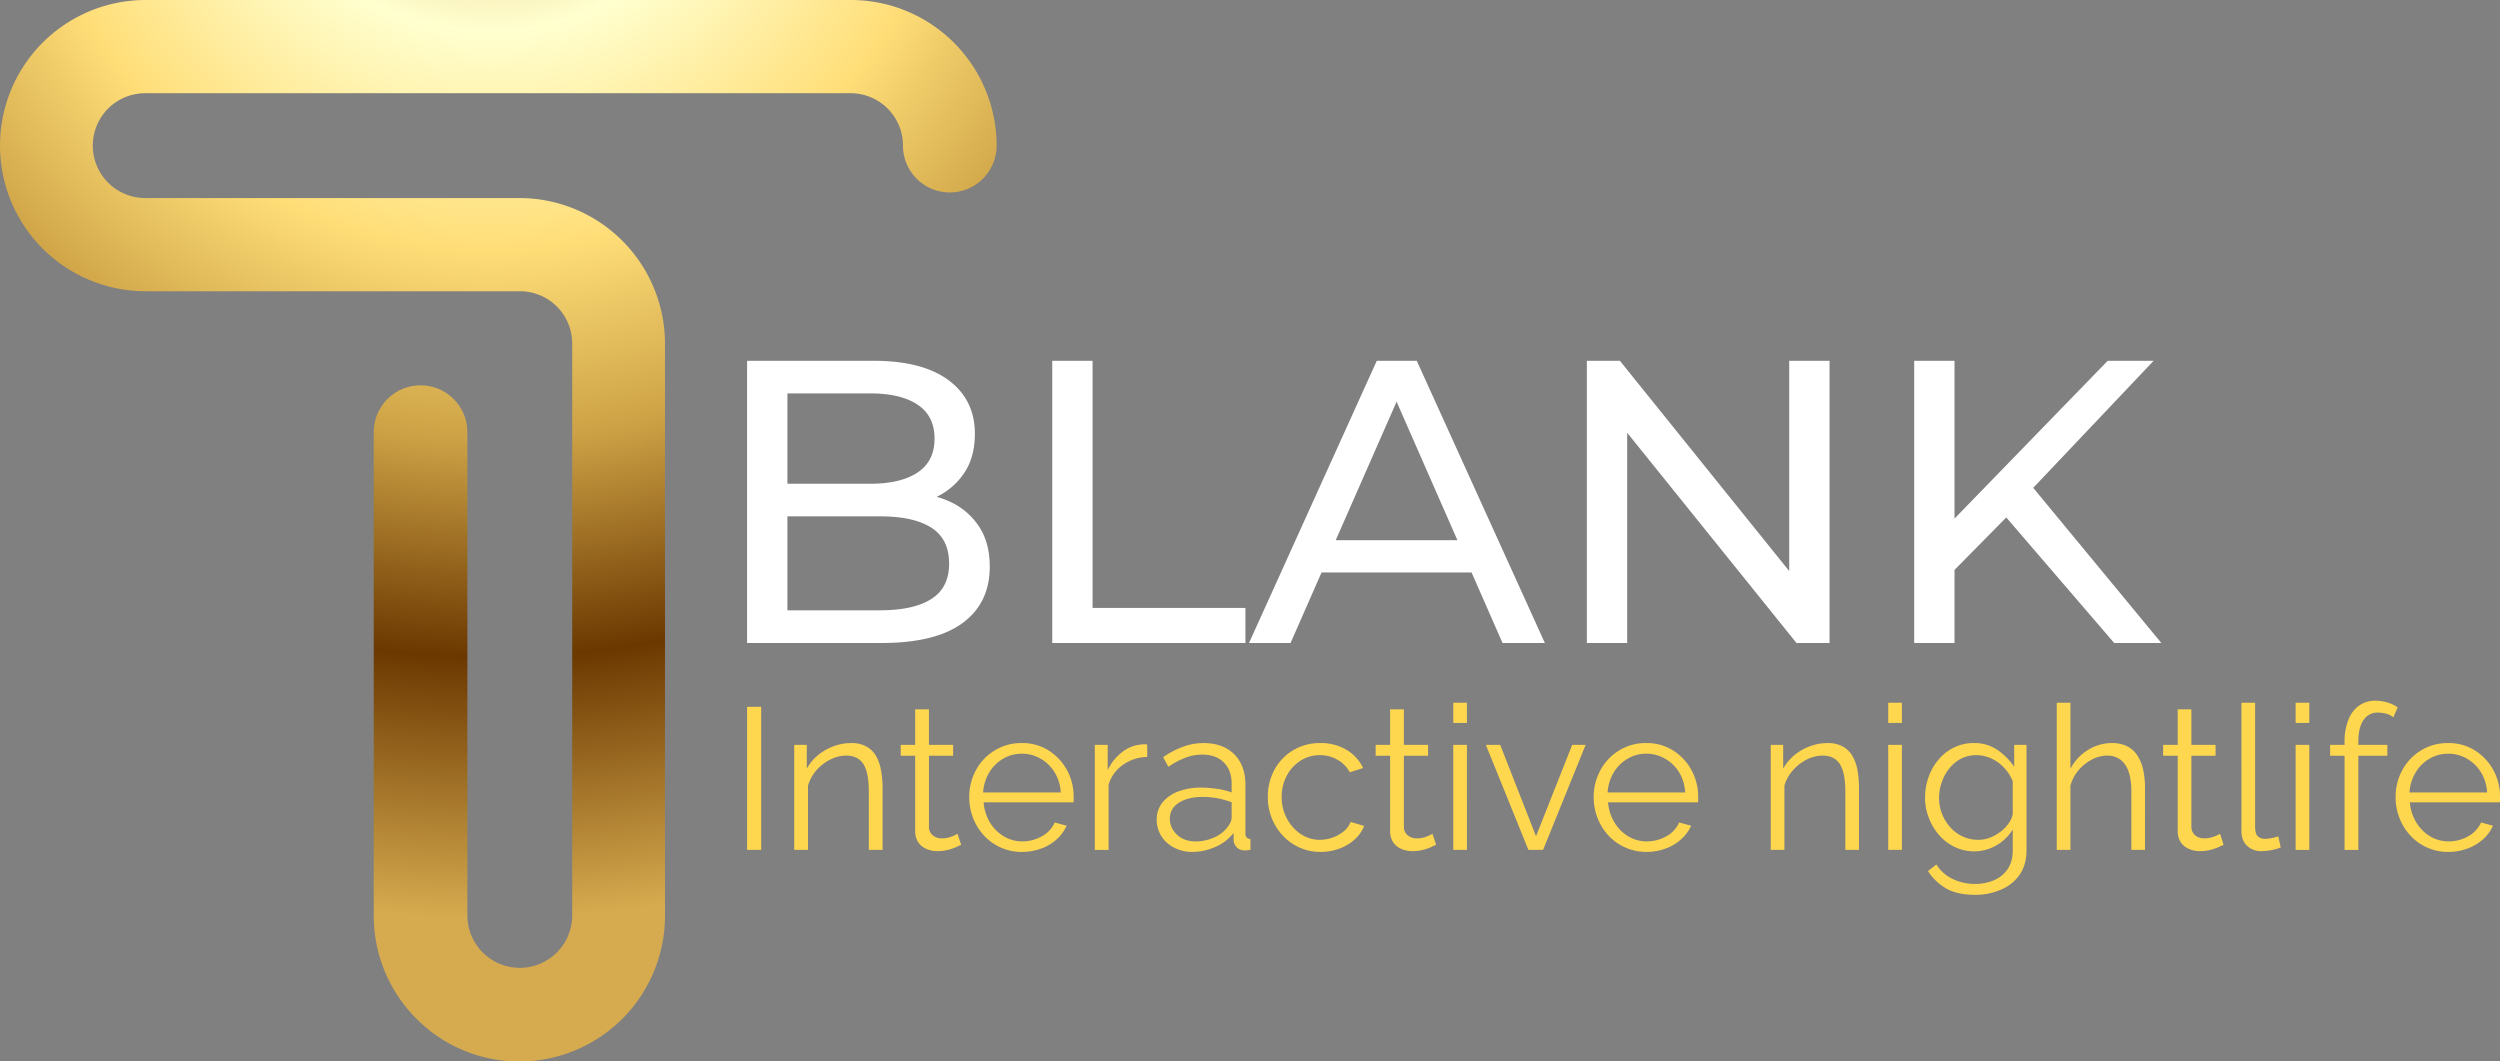 <svg xmlns="http://www.w3.org/2000/svg" xmlns:xlink="http://www.w3.org/1999/xlink" width="1726.782" height="733.185" viewBox="0 0 1726.782 733.185">
  <rect x="0" y="0" width="1726.782" height="733.185" fill="#808080" stroke="none"/>
  <defs>
    <radialGradient id="radial-gradient" cx="0.493" cy="-0.209" r="1.076" gradientTransform="translate(-0.033) scale(1.065 1)" gradientUnits="objectBoundingBox">
      <stop offset="0" stop-color="#edc266"/>
      <stop offset="0.06" stop-color="#e3c27d"/>
      <stop offset="0.22" stop-color="#ffffcf"/>
      <stop offset="0.41" stop-color="#ffde78"/>
      <stop offset="0.58" stop-color="#cca145"/>
      <stop offset="0.77" stop-color="#6b3800"/>
      <stop offset="1" stop-color="#d6ab4f"/>
    </radialGradient>
  </defs>
  <g id="logo" transform="translate(-224.137 -197.652)">
    <g id="Group_57" data-name="Group 57" transform="translate(224.137 197.652)">
      <path id="Layer_1" d="M334.743,701.3V367.5a32.342,32.342,0,0,1,64.684,0V701.3a36.2,36.2,0,0,0,72.4,0V306.076a36.091,36.091,0,0,0-36.2-35.9H177.187a100.587,100.587,0,1,1,0-201.174H664.395A100.672,100.672,0,0,1,764.981,169.587a32.342,32.342,0,0,1-64.684,0,36.153,36.153,0,0,0-36.2-36.2H176.89a36.2,36.2,0,1,0,0,72.4H435.33A100.672,100.672,0,0,1,535.917,306.373V701.6A100.672,100.672,0,0,1,435.33,802.185C379.844,802.185,334.743,757.085,334.743,701.3Z" transform="translate(-76.6 -69)" fill-rule="evenodd" fill="url(#radial-gradient)"/>
    </g>
    <g id="Group_59" data-name="Group 59" transform="translate(740.157 681.658)">
      <g id="Group_58" data-name="Group 58" transform="translate(0)">
        <path id="Path_113" data-name="Path 113" d="M11.346,106.63H1.6V7.777h9.746ZM95.194,64.165V106.63H85.68V66.1q0-12.763-3.713-18.719Q78.177,41.5,70.132,41.5h0a24.326,24.326,0,0,0-10.984,2.707,30.945,30.945,0,0,0-9.591,7.348,27.794,27.794,0,0,0-5.879,10.674h0v44.4H34.164V34.076h8.663V50.552a32.34,32.34,0,0,1,7.658-9.282,36.372,36.372,0,0,1,10.752-6.188,34.828,34.828,0,0,1,12.376-2.243h0a21.165,21.165,0,0,1,10.133,2.243,17.653,17.653,0,0,1,6.729,6.343,29.5,29.5,0,0,1,3.558,9.9,64.886,64.886,0,0,1,1.16,12.84Zm51.747,31.327,2.553,7.658a29.821,29.821,0,0,0-3.481,1.547,35.217,35.217,0,0,1-5.724,1.934,29.3,29.3,0,0,1-7.271.851h0a18.8,18.8,0,0,1-7.58-1.547,12.815,12.815,0,0,1-5.647-4.641,13.756,13.756,0,0,1-2.088-7.735h0V41.579h-9.978v-7.5H117.7V9.556h9.514v24.52h16.708v7.5H127.217V90.928a7.319,7.319,0,0,0,2.862,5.8,9.471,9.471,0,0,0,5.879,1.934h0a18.421,18.421,0,0,0,7.116-1.315,22.472,22.472,0,0,0,3.868-1.856Zm44.476,12.531h0a35.137,35.137,0,0,1-14.542-3.017,34.6,34.6,0,0,1-11.525-8.2,37.405,37.405,0,0,1-7.58-12.067,39.193,39.193,0,0,1-2.707-14.619h0A38.3,38.3,0,0,1,159.7,51.48a35.408,35.408,0,0,1,12.917-13.536,34.535,34.535,0,0,1,18.641-5.105h0a33.8,33.8,0,0,1,18.719,5.182A36.984,36.984,0,0,1,222.59,51.557a38.21,38.21,0,0,1,4.564,18.487h0v2.088A6.342,6.342,0,0,1,227,73.757H164.964A31.933,31.933,0,0,0,169.3,87.6a27.99,27.99,0,0,0,9.669,9.669,24.747,24.747,0,0,0,12.84,3.481h0a27.093,27.093,0,0,0,13.459-3.558,19.811,19.811,0,0,0,8.818-9.514h0l8.2,2.243a27.426,27.426,0,0,1-6.807,9.359,31.754,31.754,0,0,1-10.752,6.42A38,38,0,0,1,191.417,108.023ZM164.654,66.95h53.6A29.689,29.689,0,0,0,214,53.027a27.3,27.3,0,0,0-9.591-9.359,25.3,25.3,0,0,0-12.995-3.481h0a25.031,25.031,0,0,0-12.995,3.481,27.311,27.311,0,0,0-9.514,9.437A29.94,29.94,0,0,0,164.654,66.95ZM277.972,33.844V42.43a30.092,30.092,0,0,0-16.63,5.337,25.865,25.865,0,0,0-10.056,13.768h0v45.1h-9.514V34.076h8.9v17.4A34.49,34.49,0,0,1,260.646,39.1a24.577,24.577,0,0,1,13.15-5.26h0a22.684,22.684,0,0,1,2.475-.155,7.981,7.981,0,0,1,1.7.155Zm6.575,51.9h0a18.529,18.529,0,0,1,3.867-11.757,25.326,25.326,0,0,1,10.829-7.658,43.346,43.346,0,0,1,15.934-2.707h0a74.747,74.747,0,0,1,10.984.851,44.859,44.859,0,0,1,10.133,2.475h0V60.839q0-9.2-5.415-14.619t-15.006-5.415h0a31.936,31.936,0,0,0-11.525,2.166,54.672,54.672,0,0,0-11.757,6.265h0l-3.635-6.652a60.285,60.285,0,0,1,13.923-7.271A40.883,40.883,0,0,1,316.8,32.838h0q13.382,0,21.194,7.658t7.812,21.194h0V95.183a3.956,3.956,0,0,0,.851,2.862,3.677,3.677,0,0,0,2.63,1.083h0v7.5q-1.547.155-2.63.309a9.072,9.072,0,0,1-1.7,0h0a6.958,6.958,0,0,1-5.26-2.243,7.394,7.394,0,0,1-2.011-4.486h0l-.077-5.26a31.843,31.843,0,0,1-12.685,9.669,39.364,39.364,0,0,1-15.857,3.4h0a26.329,26.329,0,0,1-12.608-3.017,22.2,22.2,0,0,1-8.818-8.044A21.231,21.231,0,0,1,284.547,85.746Zm48.576,5.569h0a18.412,18.412,0,0,0,2.4-3.79,8.1,8.1,0,0,0,.774-3.171h0v-10.6a62.089,62.089,0,0,0-9.746-2.785,57.393,57.393,0,0,0-10.288-.928h0q-10.133,0-16.4,4.022T293.6,85.05h0a14.733,14.733,0,0,0,2.088,7.58,16.366,16.366,0,0,0,6.111,5.879,19.063,19.063,0,0,0,9.437,2.243h0A30.892,30.892,0,0,0,324,98.122,22.606,22.606,0,0,0,333.123,91.315Zm64.587,16.708h0A34.972,34.972,0,0,1,371.643,96.73a37.844,37.844,0,0,1-7.658-12.067,39.374,39.374,0,0,1-2.707-14.542h0a39.129,39.129,0,0,1,4.564-18.8,34.985,34.985,0,0,1,12.84-13.459,35.37,35.37,0,0,1,18.873-5.028h0a34.612,34.612,0,0,1,18.023,4.641A29.512,29.512,0,0,1,427.1,50.087h0l-9.2,2.939a21.5,21.5,0,0,0-8.508-8.663,24.269,24.269,0,0,0-12.221-3.171h0a24.13,24.13,0,0,0-13.227,3.79,26.964,26.964,0,0,0-9.514,10.288,30.413,30.413,0,0,0-3.558,14.851h0a30.612,30.612,0,0,0,3.635,14.929A29.058,29.058,0,0,0,384.1,95.724a23.438,23.438,0,0,0,13.227,3.945h0a26.4,26.4,0,0,0,16.785-6.188,14.192,14.192,0,0,0,4.332-6.188h0l9.359,2.785a24.2,24.2,0,0,1-6.5,9.282,31.878,31.878,0,0,1-10.52,6.343A36.511,36.511,0,0,1,397.71,108.023Zm77.273-12.531,2.553,7.658a29.818,29.818,0,0,0-3.481,1.547,35.22,35.22,0,0,1-5.724,1.934,29.3,29.3,0,0,1-7.271.851h0a18.8,18.8,0,0,1-7.58-1.547,12.815,12.815,0,0,1-5.647-4.641,13.756,13.756,0,0,1-2.088-7.735h0V41.579h-9.978v-7.5h9.978V9.556h9.514v24.52h16.708v7.5H455.259V90.928a7.319,7.319,0,0,0,2.862,5.8A9.471,9.471,0,0,0,464,98.663h0a18.794,18.794,0,0,0,7.116-1.315,22.474,22.474,0,0,0,3.868-1.856Zm23.824,11.138H489.37V34.076h9.437Zm0-87.715H489.37V4.992h9.437Zm52.6,87.715H541.272L511.879,34.076h9.9l24.752,63.118,24.984-63.118H580.8Zm71.317,1.392h0a35.63,35.63,0,0,1-26.067-11.216,37.4,37.4,0,0,1-7.58-12.067,39.192,39.192,0,0,1-2.707-14.619h0a37.8,37.8,0,0,1,4.718-18.641,35.594,35.594,0,0,1,12.84-13.536,34.535,34.535,0,0,1,18.641-5.105h0a33.557,33.557,0,0,1,18.719,5.182,36.144,36.144,0,0,1,12.608,13.536,37.7,37.7,0,0,1,4.641,18.487h0v2.088a6.348,6.348,0,0,1-.155,1.624H596.268A31.327,31.327,0,0,0,600.677,87.6a27.349,27.349,0,0,0,9.591,9.669,24.747,24.747,0,0,0,12.84,3.481h0a27.093,27.093,0,0,0,13.459-3.558,19.81,19.81,0,0,0,8.818-9.514h0l8.276,2.243a27,27,0,0,1-6.884,9.359,31.754,31.754,0,0,1-10.752,6.42A37.583,37.583,0,0,1,622.722,108.023ZM595.959,66.95h53.6a30.238,30.238,0,0,0-4.177-13.923,27.1,27.1,0,0,0-9.669-9.359,25.031,25.031,0,0,0-12.995-3.481h0A24.625,24.625,0,0,0,609.8,43.667a27.1,27.1,0,0,0-9.591,9.437A31.2,31.2,0,0,0,595.959,66.95ZM769.61,64.165V106.63h-9.437V66.1q0-12.763-3.79-18.719-3.79-5.879-11.835-5.879h0a24.326,24.326,0,0,0-10.984,2.707,31.247,31.247,0,0,0-9.514,7.348A27.293,27.293,0,0,0,718.1,62.231h0v44.4h-9.437V34.076h8.586V50.552A32.341,32.341,0,0,1,724.9,41.27a36.374,36.374,0,0,1,10.752-6.188,34.827,34.827,0,0,1,12.376-2.243h0a21.165,21.165,0,0,1,10.133,2.243,17.653,17.653,0,0,1,6.729,6.343,30.683,30.683,0,0,1,3.635,9.9,69.381,69.381,0,0,1,1.083,12.84Zm29.625,42.465H789.8V34.076h9.437Zm0-87.715H789.8V4.992h9.437Zm50.046,88.721h0a30.493,30.493,0,0,1-13.691-3.094,33.934,33.934,0,0,1-10.752-8.276A38.5,38.5,0,0,1,817.8,84.354a38.112,38.112,0,0,1-2.553-13.768h0A41.349,41.349,0,0,1,817.722,56.2a36.956,36.956,0,0,1,6.962-12.067,31.417,31.417,0,0,1,10.674-8.276,30.333,30.333,0,0,1,13.614-3.017h0a28.025,28.025,0,0,1,16.244,4.718,43.861,43.861,0,0,1,11.6,11.68h0V34.076h8.509V106.94q0,9.978-4.8,16.862a29.474,29.474,0,0,1-12.995,10.365,44.493,44.493,0,0,1-17.713,3.481h0q-12.376,0-20.034-4.409a37.149,37.149,0,0,1-12.531-11.989h0l5.8-4.564a26.707,26.707,0,0,0,11.525,10.133,35.543,35.543,0,0,0,15.238,3.326h0a32.285,32.285,0,0,0,12.995-2.553,21.6,21.6,0,0,0,9.514-7.735q3.481-5.182,3.481-12.917h0V92.553a31.836,31.836,0,0,1-11.37,10.984A30.45,30.45,0,0,1,849.281,107.636Zm2.63-7.967h0a22.467,22.467,0,0,0,8.276-1.547,29.672,29.672,0,0,0,7.271-4.1,23.679,23.679,0,0,0,5.569-5.8,15.557,15.557,0,0,0,2.785-6.5h0V59.292a29.239,29.239,0,0,0-5.956-9.359,27.3,27.3,0,0,0-8.818-6.42,23.969,23.969,0,0,0-10.288-2.32h0a22.852,22.852,0,0,0-10.906,2.553,25.3,25.3,0,0,0-8.044,6.884,30.722,30.722,0,0,0-5.105,9.514,32.882,32.882,0,0,0-1.779,10.6h0A29.7,29.7,0,0,0,827,81.8a31.777,31.777,0,0,0,5.724,9.282,26.139,26.139,0,0,0,8.663,6.343A25.193,25.193,0,0,0,851.911,99.669Zm115.252-35.5V106.63h-9.437V66.1q0-12.221-4.332-18.409T941.018,41.5h0a22.5,22.5,0,0,0-10.52,2.707,30.036,30.036,0,0,0-9.2,7.348,28.012,28.012,0,0,0-5.647,10.674h0v44.4h-9.437V4.992h9.437V50.552a33.434,33.434,0,0,1,12.067-12.917,30.741,30.741,0,0,1,16.476-4.8h0a23.319,23.319,0,0,1,10.674,2.243,17.964,17.964,0,0,1,7.116,6.5,29.509,29.509,0,0,1,3.945,9.823,59.851,59.851,0,0,1,1.238,12.763Zm51.825,31.327,2.475,7.658q-1.083.387-3.481,1.547a32.094,32.094,0,0,1-5.724,1.934,28.962,28.962,0,0,1-7.193.851h0a18.8,18.8,0,0,1-7.58-1.547,12.815,12.815,0,0,1-5.647-4.641,13.756,13.756,0,0,1-2.088-7.735h0V41.579H979.693v-7.5h10.056V9.556h9.437v24.52h16.708v7.5H999.186V90.928a7.634,7.634,0,0,0,2.862,5.8A9.588,9.588,0,0,0,1008,98.663h0a18.209,18.209,0,0,0,7.039-1.315,22.368,22.368,0,0,0,3.945-1.856Zm14.774-2.088V4.992h9.437v85.24q0,5.415,1.934,7.039a6.891,6.891,0,0,0,4.718,1.7h0a23.46,23.46,0,0,0,5.028-.541,36.374,36.374,0,0,0,4.332-1.16h0l1.7,7.658a30.654,30.654,0,0,1-6.5,1.856,38.375,38.375,0,0,1-6.652.7h0a13.96,13.96,0,0,1-10.21-3.79q-3.79-3.713-3.79-10.288Zm46.874,13.227H1071.2V34.076h9.437Zm0-87.715H1071.2V4.992h9.437Zm33.879,87.715H1105V41.579h-9.978v-7.5H1105V32.142a40.314,40.314,0,0,1,2.63-15.315A21.3,21.3,0,0,1,1114.979,7a19.135,19.135,0,0,1,11.37-3.4h0a28.753,28.753,0,0,1,8.354,1.238,24.229,24.229,0,0,1,6.962,3.326h0l-2.939,6.884a13.111,13.111,0,0,0-4.718-2.4,21.053,21.053,0,0,0-5.879-.851h0a11.372,11.372,0,0,0-10.056,5.182q-3.558,5.105-3.558,14.851h0v2.243h20.034v7.5h-20.034Zm62.035,1.392h0a34.952,34.952,0,0,1-14.465-3.017,34.6,34.6,0,0,1-11.525-8.2,37.4,37.4,0,0,1-7.58-12.067,39.193,39.193,0,0,1-2.707-14.619h0a38.294,38.294,0,0,1,4.641-18.641,35.591,35.591,0,0,1,12.84-13.536,34.929,34.929,0,0,1,18.719-5.105h0a33.8,33.8,0,0,1,18.719,5.182A36.985,36.985,0,0,1,1207.8,51.557a38.209,38.209,0,0,1,4.564,18.487h0v2.088a6.341,6.341,0,0,1-.155,1.624H1150.1A31.327,31.327,0,0,0,1154.5,87.6a28.221,28.221,0,0,0,9.591,9.669,25.156,25.156,0,0,0,12.917,3.481h0a27.093,27.093,0,0,0,13.459-3.558,20.317,20.317,0,0,0,8.818-9.514h0l8.2,2.243a27.426,27.426,0,0,1-6.807,9.359,32.613,32.613,0,0,1-10.829,6.42A37.583,37.583,0,0,1,1176.55,108.023ZM1149.864,66.95h53.6a29.688,29.688,0,0,0-4.254-13.923,27.305,27.305,0,0,0-9.591-9.359,25.441,25.441,0,0,0-13.072-3.481h0a24.889,24.889,0,0,0-12.918,3.481,26.477,26.477,0,0,0-9.514,9.437A29.939,29.939,0,0,0,1149.864,66.95Z" transform="translate(-1.6 -3.6)" fill="#fed74f"/>
      </g>
    </g>
    <g id="Group_61" data-name="Group 61" transform="translate(740.157 446.859)">
      <g id="Group_60" data-name="Group 60" transform="translate(0)">
        <path id="Path_114" data-name="Path 114" d="M96.755,204.573H3.78V9.65H91.186q33.725,0,51.825,13.459,18.1,13.536,18.1,36.9h0q0,15.934-7.116,26.763a47.431,47.431,0,0,1-19.028,16.708,58.062,58.062,0,0,1-25.912,5.879h0L114.081,101q16.708,0,29.47,5.8a47.69,47.69,0,0,1,20.343,17.172q7.5,11.216,7.5,27.923h0q0,25.061-18.8,38.907-18.8,13.768-55.847,13.768ZM31.626,32.159V181.986H95.672q23.128,0,35.349-7.812,12.3-7.735,12.3-24.443h0q0-17.017-12.3-24.829-12.221-7.812-35.349-7.812H29.151V94.581h59.56q21.194,0,32.874-7.812t11.68-23.36h0q0-15.625-11.68-23.437T88.711,32.159H31.626ZM347.988,204.573H214.559V9.65h27.846V180.362H347.988Zm31.172,0h-28.7L438.72,9.65h27.614l88.489,194.923H525.584L446.842,25.2H457.98Zm134.2-48.731H388.056l7.5-22.277h109.76Zm98.312,48.731H583.829V9.65h22.818L735.59,169.765H723.6V9.65h27.846V204.573H728.629L599.686,44.458h11.989Zm262.6-87.483-39.835,40.377-1.392-33.957L943.585,9.65H975.3L889.827,99.84ZM837.77,204.573H809.924V9.65H837.77Zm142.866,0H948.071l-79.98-93.052L886.81,90.945Z" transform="translate(-3.78 -9.65)" fill="#fff"/>
      </g>
    </g>
  </g>
</svg>
